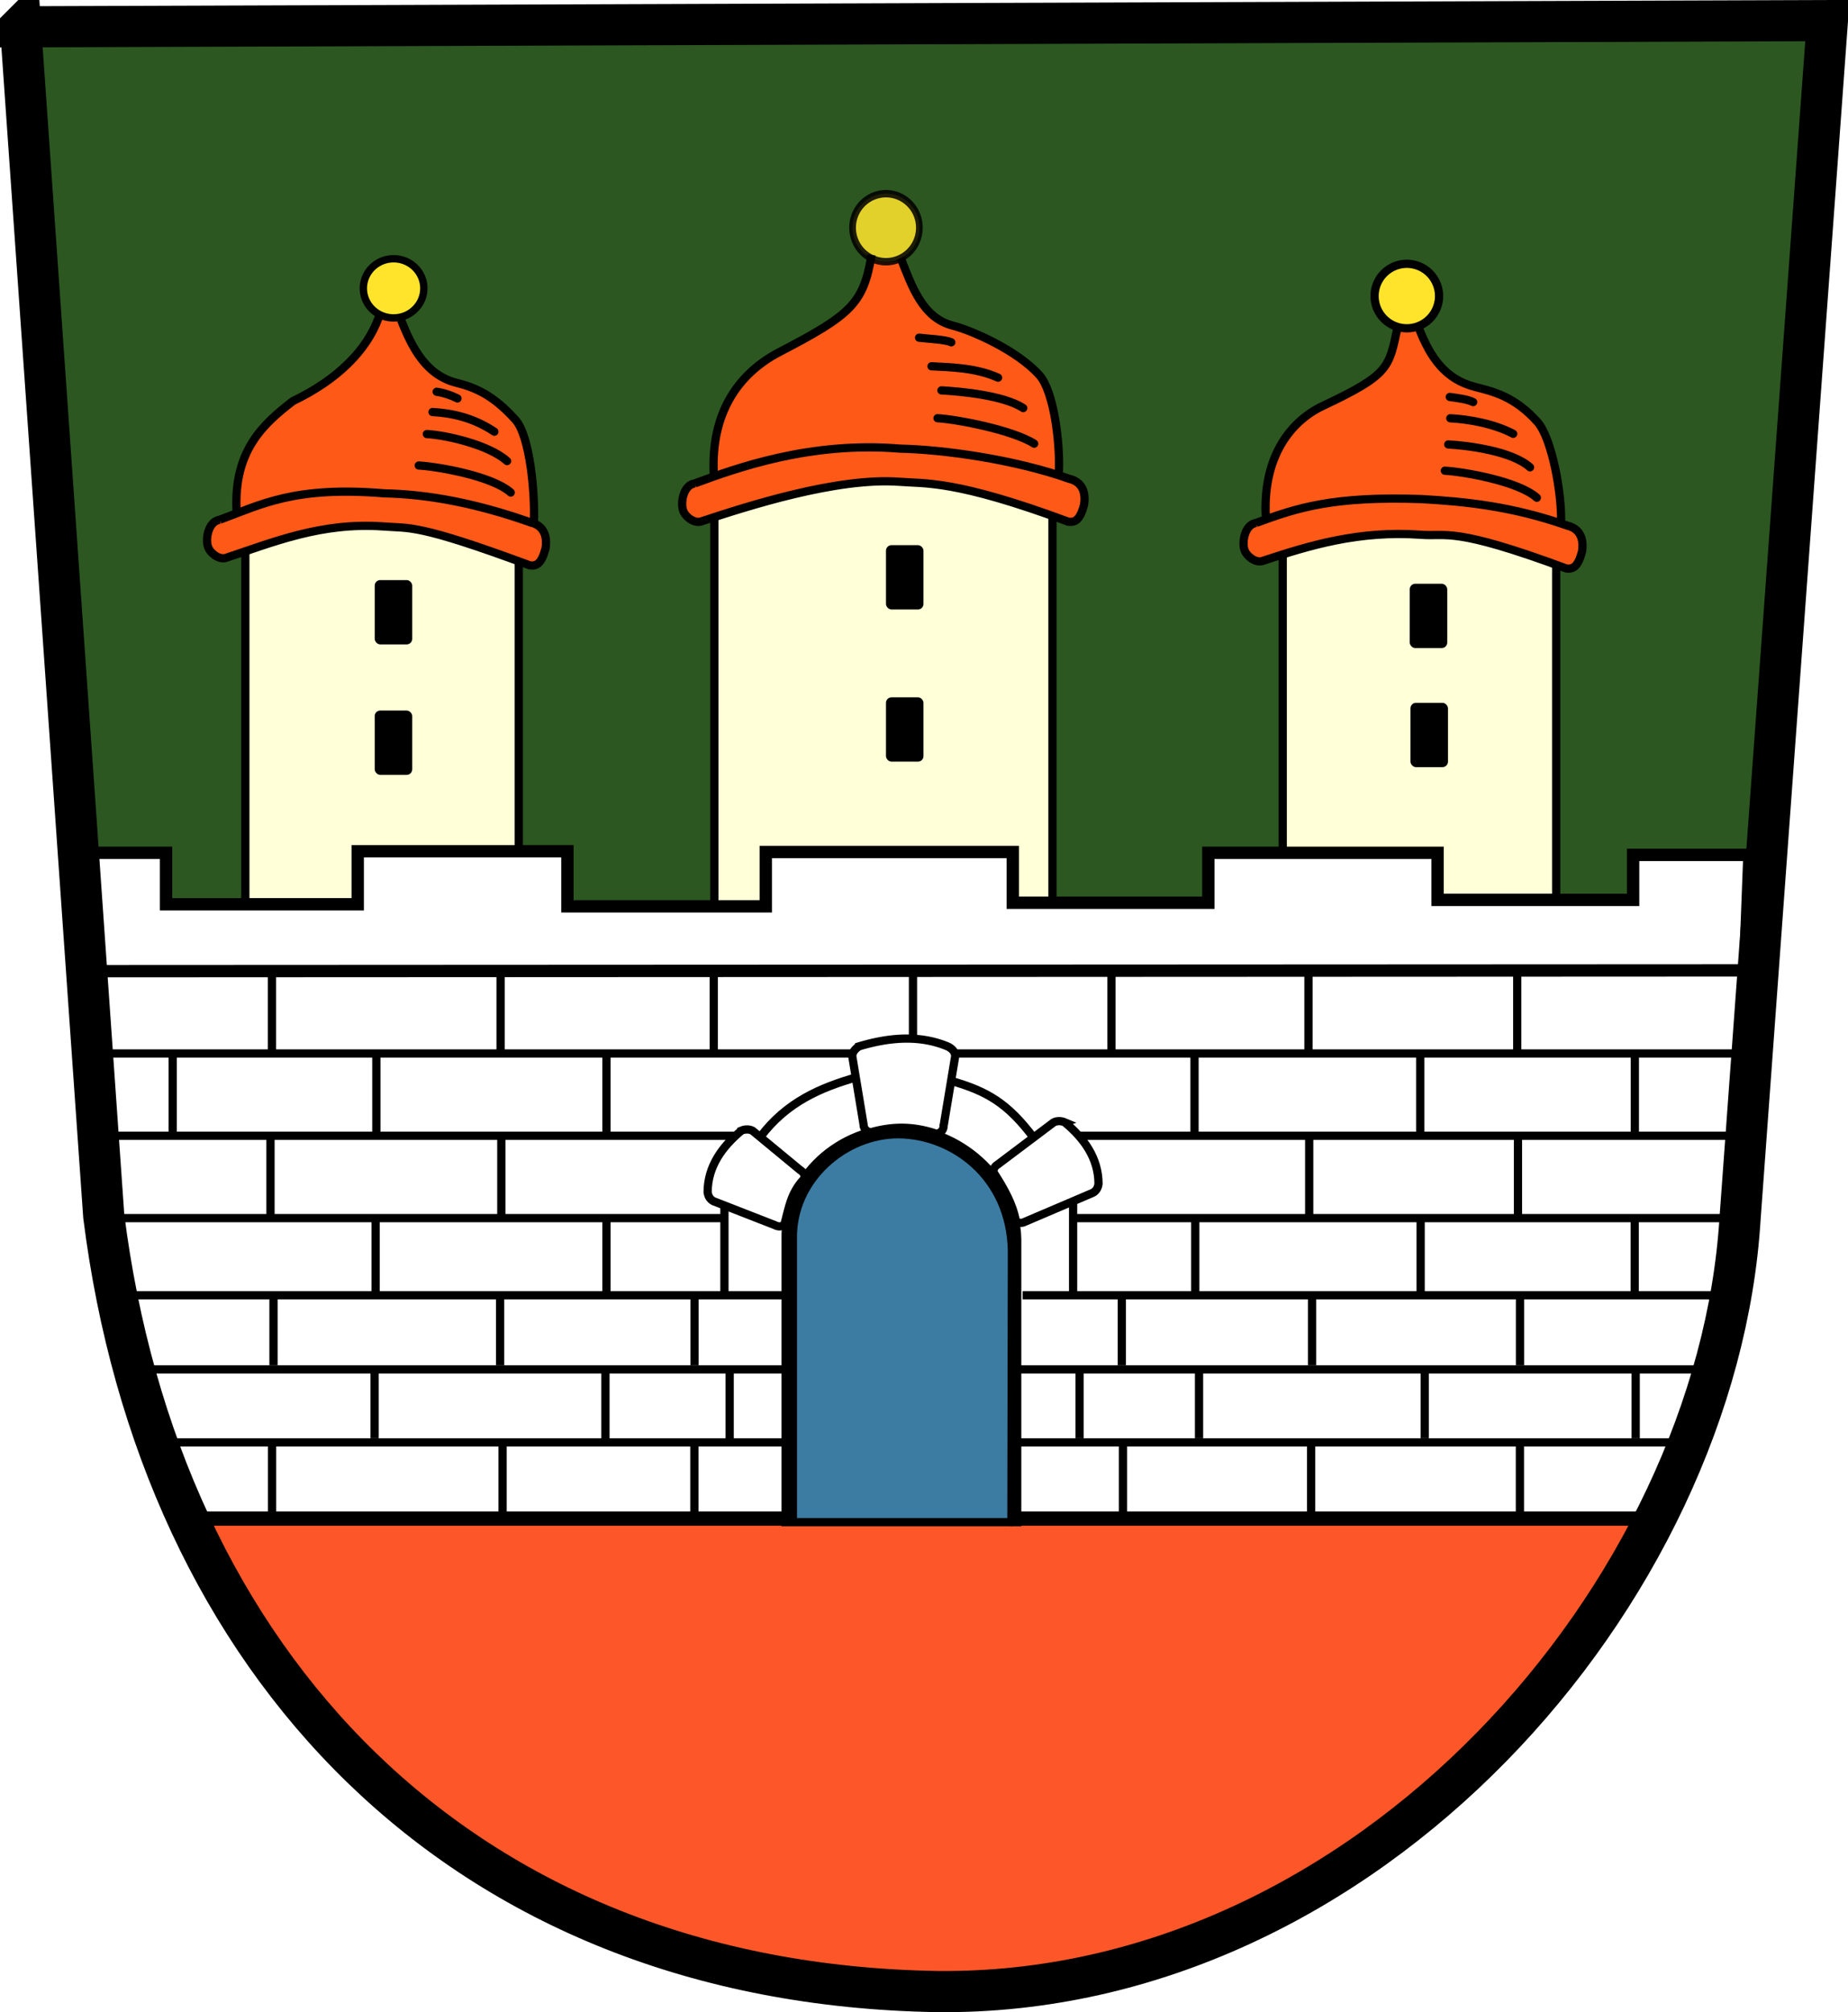 <svg xmlns="http://www.w3.org/2000/svg" version="1.0" width="224.456" height="244.41"><defs><filter color-interpolation-filters="sRGB" id="a"><feGaussianBlur stdDeviation=".433"/></filter></defs><g transform="translate(762.387 -190.475)" style="display:inline"><path d="m-540.438 192.969-219.437.75 7.75 111.125h203.531l8.157-111.875z" style="fill:#2c5721;fill-opacity:1;fill-rule:evenodd;stroke:#000;stroke-width:1;stroke-linecap:butt;stroke-linejoin:miter;stroke-miterlimit:4;stroke-opacity:1;stroke-dasharray:none;display:inline"/><path d="m-751.938 307.375 2.157 30.813c1.704 13.521 5.242 26.087 10.5 37.375h177.593c6.12-11.916 9.899-24.65 10.657-37.125l2.25-31.063h-203.157z" style="fill:#fff;fill-opacity:1;fill-rule:evenodd;stroke:#000;stroke-width:3;stroke-linecap:butt;stroke-linejoin:miter;stroke-miterlimit:4;stroke-opacity:1;stroke-dasharray:none;display:inline"/><path d="M-737.5 375.125c15.721 34.147 47.091 56.536 90.969 57.25 38.12.38 70.971-25.56 87.062-57.25H-737.5z" style="fill:#fd5729;fill-opacity:1;fill-rule:evenodd;stroke:#000;stroke-width:1;stroke-linecap:butt;stroke-linejoin:miter;stroke-miterlimit:4;stroke-opacity:1;stroke-dasharray:none;display:inline"/><path d="M-592.25 230.406a.34.34 0 0 0-.031.031.302.302 0 0 0-.188.22l-.343 1.5c-.277 1.128-.494 1.649-.813 2.28-.433.858-1.014 1.556-2.094 2.344-1.08.789-2.637 1.637-4.937 2.75-1.977.957-3.03 1.65-4.063 2.688-2.327 2.336-3.53 5.368-3.656 9.125-.02.616-.009.96 0 1.187.004.114-.016.199.031.313a.37.37 0 0 0 .188.187.312.312 0 0 0 .25 0c.004 0 .197-.057.406-.125.209-.068.47-.163.75-.25 4.412-1.365 7.967-1.814 13.875-1.812 5.104 0 9.288.36 13.563 1.218 1.644.33 4.693 1.123 5.375 1.375.09.034.176.064.25.094.036.015.062.051.093.063.031.011.03.022.125.03.145.014.275-.1.313-.155.037-.056.021-.09.03-.125.02-.07.026-.143.032-.22.013-.152.037-.354.031-.593-.011-.478-.05-1.1-.125-1.75-.358-3.126-1.098-6.102-2-7.906-.257-.514-.58-.93-1.28-1.625-1.813-1.799-3.238-2.561-6.282-3.406-2.278-.633-3.163-1.111-4.406-2.344-1.008-1-1.613-1.886-2.438-3.594l-.625-1.281a.302.302 0 0 0-.281-.188h-.844l-.844-.03a.326.326 0 0 0-.062 0z" style="fill:#ff5918;fill-opacity:1;fill-rule:evenodd;stroke:none;display:inline"/><path d="M-587.321 226.737a4.196 4.196 0 1 1-8.393 0 4.196 4.196 0 1 1 8.393 0z" transform="matrix(.933 0 0 .933 -39.63 14.89)" style="fill:#ffe42b;fill-opacity:1;fill-rule:evenodd;stroke:#000;stroke-width:1.072;stroke-linecap:round;stroke-linejoin:miter;stroke-miterlimit:4;stroke-opacity:1;stroke-dasharray:none;stroke-dashoffset:0;display:inline"/><path d="M-646.258 318.434H-550m-198.759 0h89.821" style="fill:none;stroke:#000;stroke-width:1px;stroke-linecap:butt;stroke-linejoin:miter;stroke-opacity:1;display:inline"/><path d="M-606.59 257.372c7.739-3.24 20.636-4.57 33.215 1.302v42.438h-33.214v-43.74zM-675.625 251.201c14.037-4.618 27.749-4.903 41.071 0v49.197h-41.071V251.2z" style="fill:#ffffd8;fill-opacity:1;fill-rule:evenodd;stroke:#000;stroke-width:1;stroke-linecap:round;stroke-linejoin:miter;stroke-miterlimit:4;stroke-opacity:1;stroke-dashoffset:0;display:inline"/><path d="M-716.063 229.281a.28.28 0 0 0-.156.156l-.562 1.125c-1.599 3.252-4.582 6.046-8.969 8.375-1.623.862-3.999 2.978-5.188 4.594a12.758 12.758 0 0 0-2.156 4.781c-.1.456-.184 1.25-.25 1.97-.033.359-.051.69-.062.968-.011.278-.046.443 0 .625l.03.031.063.188v.03a.28.28 0 0 0 .25.157.286.286 0 0 0 .094-.031l1.406-.469c3.353-1.155 5.604-1.574 9.22-1.781 1.711-.098 2.688-.093 6.187.094 4.197.224 6.18.451 9.218 1.062 2.516.506 5.956 1.433 8 2.156.178.063.365.116.5.157.068.02.11.05.157.062.047.012.045.025.125.031l.125-.03.093-.032c.001 0 .053-.047.063-.063.01-.015-.005-.02 0-.03a.344.344 0 0 0 .031-.094c.01-.046.029-.078.031-.125.005-.095.001-.22 0-.375-.002-.31-.015-.745-.03-1.25-.066-2.027-.278-4.021-.595-5.688-.316-1.667-.715-3.014-1.218-3.812-.218-.346-.71-.862-1.282-1.407a16.922 16.922 0 0 0-1.687-1.406 14.032 14.032 0 0 0-4.063-1.969c-1.52-.451-1.981-.613-2.812-1.187-1.526-1.055-2.996-3.107-4.125-5.875l-.25-.625a.28.28 0 0 0-.25-.188l-.594-.03a10.043 10.043 0 0 1-.906-.063l-.313-.032a.293.293 0 0 0-.125 0z" style="fill:#ff5918;fill-opacity:1;fill-rule:evenodd;stroke:none;display:inline"/><path d="M-732.59 256.112c7.739-3.333 20.636-4.702 33.215 1.34v43.66h-33.214v-45z" style="fill:#ffffd8;fill-opacity:1;fill-rule:evenodd;stroke:#000;stroke-width:1;stroke-linecap:round;stroke-linejoin:miter;stroke-miterlimit:4;stroke-opacity:1;stroke-dashoffset:0;display:inline"/><path d="M-718.938 293.875v6.438h-23.28v-6.25h-8.938l.718 14.375 200-.094.532-14.031h-14.125v5.468h-23.75v-5.718h-27.844v6.062h-23.75v-6.156h-30v6.594h-24.094v-6.688h-25.468z" style="fill:#fff;fill-opacity:1;fill-rule:evenodd;stroke:#000;stroke-width:1.5;stroke-linecap:butt;stroke-linejoin:miter;stroke-miterlimit:4;stroke-opacity:1;stroke-dasharray:none;display:inline"/><path d="M-631.91 328.434H-550m-199.643 0h76.516M-632.353 338.434H-550m-199.643 0h75.253M-638.179 347.802h85.664m-195.623 0h81.011M-638.647 356.812h84.752m-191.98 0H-667M-638.578 365.676h82.17m-187.206 0h76.72" style="fill:none;stroke:#000;stroke-width:1px;stroke-linecap:butt;stroke-linejoin:miter;stroke-opacity:1;display:inline"/><path d="M-639 375.297h78.95m-179.795 0h73.077" style="fill:none;stroke:#000;stroke-width:1px;stroke-linecap:butt;stroke-linejoin:miter;stroke-opacity:1;display:inline"/><path d="M-729.344 365.864v8.91-8.91zM-701.344 365.864v9.416-9.416zM-678.05 365.864v9.29-9.29zM-625.996 365.864v9.29-9.29zM-603.138 365.864v9.352-9.352zM-577.781 365.864v9.163-9.163zM-563.719 357.111v8.068-8.068zM-589.344 357.111v8.068-8.068zM-616.754 357.111v8.068-8.068zM-631.263 357.111v8.068-8.068zM-673.763 357.111v8.384-8.384zM-688.853 357.111v8.384-8.384zM-716.888 357.111v8.068-8.068zM-729.168 348.227v8.068-8.068zM-701.641 348.227v8.068-8.068zM-678.03 348.227v8.068-8.068zM-626.133 348.227v8.068-8.068zM-603.025 348.227v8.068-8.068zM-577.771 348.227v8.068-8.068zM-563.837 338.734v8.664-8.664zM-589.837 338.734v8.664-8.664zM-617.212 338.734v8.664-8.664zM-688.73 338.734v8.664-8.664zM-716.766 338.734v8.664-8.664zM-729.534 328.61v9.626-9.626zM-701.498 328.61v9.626-9.626zM-603.373 328.61v9.626-9.626zM-578.016 328.61v9.626-9.626zM-563.82 318.79v9.624-9.625zM-589.89 318.79v9.624-9.625zM-617.302 318.79v9.624-9.625zM-688.73 318.79v9.624-9.625zM-716.677 318.79v9.624-9.625zM-741.409 318.79v9.624-9.625zM-729.355 308.878v9.625-9.625z" style="fill:none;stroke:#000;stroke-width:1px;stroke-linecap:butt;stroke-linejoin:miter;stroke-opacity:1;display:inline"/><path d="M-729.355 308.878v9.625-9.625z" transform="translate(27.768)" style="fill:none;stroke:#000;stroke-width:1px;stroke-linecap:butt;stroke-linejoin:miter;stroke-opacity:1;display:inline"/><path d="M-675.694 308.878v9.625-9.625zM-651.498 308.878v7.661-7.66zM-627.39 308.878v9.625-9.625zM-603.462 308.878v9.625-9.625zM-578.105 308.878v9.625-9.625z" style="fill:none;stroke:#000;stroke-width:1px;stroke-linecap:butt;stroke-linejoin:miter;stroke-opacity:1;display:inline"/><path d="m-656.281 222.125-.063.031-.093.094s-.026.021-.032.031c-.005.01.003.025 0 .031-.006.013.002.025 0 .032-.005.013-.028.022-.03.03-.006.018.003.014 0 .032-.01.036-.02.1-.032.156-.023.11-.064.245-.094.406-.382 2.062-1.169 3.722-2.469 5.063-1.339 1.381-3.027 2.469-7.406 4.812-2.82 1.51-3.819 2.226-5.187 3.688-2.347 2.508-3.618 5.772-3.75 9.625-.014.402-.032.766-.031 1.031 0 .133.027.232.03.313.003.04-.003.06 0 .093.003.017-.007.032 0 .063.003.008-.003.02 0 .031l.032.063.062.062.094.063.125.03s.052.003.063 0c.01-.001.025.002.03 0 .013-.002.023-.028.032-.03.019-.005.038.008.063 0l.187-.063c.154-.052.344-.145.563-.219 4.127-1.397 8.549-2.356 12.656-2.78 4.944-.512 12.887-.055 19.406 1.124 1.212.22 2.836.563 4.281.906 1.445.344 2.728.681 3.157.844l.25.094a.313.313 0 0 0 .437-.281l-.063-1.813c-.074-2.54-.37-4.672-.968-6.75-.402-1.396-.837-2.231-1.563-3-1.946-2.063-6.043-4.43-9.562-5.531-1.33-.416-1.804-.564-2.438-.969-1.5-.96-2.652-2.668-3.906-5.781-.204-.506-.324-.821-.438-1.031a.932.932 0 0 0-.187-.25.538.538 0 0 0-.188-.125c-.076-.026-.176.003-.25.03-.085.033-.458.064-.843.063-.386 0-.811-.034-1.063-.093-.173-.041-.342-.07-.468-.094-.064-.012-.111-.025-.157-.031-.022-.003-.035 0-.062 0-.014-.001-.033-.003-.063 0h-.062z" style="fill:#ff5918;fill-opacity:1;fill-rule:evenodd;stroke:none;display:inline"/><path d="M-650.714 217.987a4.375 4.018 0 1 1-8.75 0 4.375 4.018 0 1 1 8.75 0z" transform="matrix(.927 0 0 1.028 -47.51 -5.958)" style="opacity:.861;fill:#ffe42b;fill-opacity:1;fill-rule:evenodd;stroke:#000;stroke-width:.876;stroke-linecap:round;stroke-linejoin:miter;stroke-miterlimit:4;stroke-opacity:1;stroke-dasharray:none;stroke-dashoffset:0;display:inline"/><path d="M-710.357 226.023a4.107 4.018 0 1 1-8.214 0 4.107 4.018 0 1 1 8.214 0z" transform="matrix(.894 0 0 .894 -75.85 23.434)" style="fill:#ffe42b;fill-opacity:1;fill-rule:evenodd;stroke:#000;stroke-width:1;stroke-linecap:round;stroke-linejoin:miter;stroke-miterlimit:4;stroke-opacity:1;stroke-dasharray:none;stroke-dashoffset:0;display:inline"/><path d="M-713.673 229.34c1.353 3.433 3.056 6.721 6.756 7.64 2.192.562 4.36 1.406 7.134 4.482 1.779 1.985 2.397 9.028 2.241 12.532" style="fill:none;stroke:#000;stroke-width:1px;stroke-linecap:butt;stroke-linejoin:miter;stroke-opacity:1;display:inline"/><path d="M-735.682 253.601c5-1.84 9.074-4.109 19.968-3.203 5.217.11 11.06 1.158 17.792 3.54 1.972.468 1.94 2.26 1.797 3.15-.475 1.797-1.051 2.176-1.91 2.06-13.773-5.108-14.606-4.472-17.795-4.728-7.533-.532-13.357 1.91-19.17 3.835-.89.212-1.955-.69-2.143-1.429-.283-.862.02-3.012 1.461-3.225z" style="fill:#ff5918;fill-opacity:1;fill-rule:evenodd;stroke:#000;stroke-width:1px;stroke-linecap:butt;stroke-linejoin:miter;stroke-opacity:1;display:inline"/><path d="M-733.655 252.542c-.36-7.365 3.268-10.587 6.85-13.353 5.459-2.614 9-6.203 10.417-10.164" style="fill:none;stroke:#000;stroke-width:1px;stroke-linecap:butt;stroke-linejoin:miter;stroke-opacity:1;display:inline"/><path d="M-677.977 249.182c5-1.84 13.999-5.12 24.892-4.214 5.218.11 13.838 1.285 20.57 3.666 1.973.469 1.94 2.26 1.798 3.152-.475 1.796-1.052 2.175-1.911 2.059-13.772-5.108-17.383-4.599-20.572-4.854-7.534-.533-18.282 2.92-24.095 4.845-.89.212-1.955-.69-2.143-1.429-.283-.863.02-3.012 1.461-3.225zM-609.792 253.98c5-1.84 9.335-3.255 20.05-2.884 5.311.298 10.99.864 17.71 3.22 1.972.469 1.94 2.26 1.798 3.152-.476 1.796-1.052 2.175-1.911 2.059-13.772-5.108-14.48-3.84-17.668-4.097-7.534-.532-13.483 1.279-19.297 3.204-.89.212-1.954-.69-2.143-1.429-.283-.862.021-3.012 1.461-3.225z" style="fill:#ff5918;fill-opacity:1;fill-rule:evenodd;stroke:#000;stroke-width:1px;stroke-linecap:butt;stroke-linejoin:miter;stroke-opacity:1;display:inline"/><path d="M-675.697 248.072c-.36-7.365 2.91-12.15 7.877-14.782 8.806-4.578 10.32-5.932 11.291-11.857M-608.648 253.174c-.36-7.366 3.134-11.57 6.85-13.353 8.143-3.843 8.097-4.641 9.136-9.486M-652.987 221.814c1.353 3.433 2.654 7.301 6.353 8.22 2.193.562 7.71 2.923 10.483 6 1.779 1.985 2.53 8.269 2.375 11.773M-590.018 230.417c1.353 3.433 3.145 6.15 6.844 7.068 2.193.562 4.74 1.153 7.513 4.23 1.78 1.984 3.029 8.901 2.873 12.406" style="fill:none;stroke:#000;stroke-width:1px;stroke-linecap:butt;stroke-linejoin:miter;stroke-opacity:1;display:inline"/><path d="M-666.964 340.951c-.153-7.747 6.788-13.486 13.813-13.436 7.024.05 14.132 5.888 14.312 13.436v34.411h-28.125v-34.41z" style="fill:#3c7ca2;fill-opacity:1;fill-rule:evenodd;stroke:#000;stroke-width:1;stroke-linecap:round;stroke-linejoin:miter;stroke-miterlimit:4;stroke-opacity:1;stroke-dashoffset:0;display:inline"/><rect width="4.554" height="7.813" ry=".67" x="-591.161" y="261.38" style="fill:#000;fill-opacity:1;fill-rule:evenodd;stroke:none;display:inline"/><rect width="4.554" height="7.813" ry=".67" x="-591.071" y="275.844" style="fill:#000;fill-opacity:1;fill-rule:evenodd;stroke:none;display:inline"/><rect width="4.554" height="7.813" ry=".67" x="-654.777" y="256.693" style="fill:#000;fill-opacity:1;fill-rule:evenodd;stroke:none;display:inline"/><rect width="4.554" height="7.813" ry=".67" x="-654.777" y="275.175" style="fill:#000;fill-opacity:1;fill-rule:evenodd;stroke:none;display:inline"/><rect width="4.554" height="7.813" ry=".67" x="-716.875" y="260.934" style="fill:#000;fill-opacity:1;fill-rule:evenodd;stroke:none;display:inline"/><rect width="4.554" height="7.813" ry=".67" x="-716.875" y="276.782" style="fill:#000;fill-opacity:1;fill-rule:evenodd;stroke:none;display:inline"/><path d="M-561.266 375.055c8.508-21.536 10.863-43.478 10.48-66.418M-750.29 308.259c1.027 23.156 1.064 46.72 12.247 67.175" style="fill:none;stroke:#000;stroke-width:1px;stroke-linecap:butt;stroke-linejoin:miter;stroke-opacity:1;display:inline"/><path d="M-658.045 317.57c3.587-1.075 7.375-1.453 10.878.064.479.284.796.632.796 1.143l-1.41 8.473a.92.92 0 0 1-.923.922c-2.78-.925-5.211-.916-7.872-.179a.92.92 0 0 1-.922-.922l-1.374-8.294c0-.51.411-.954.827-1.206z" style="fill:#fff;fill-opacity:1;fill-rule:evenodd;stroke:#000;stroke-width:1;stroke-linecap:round;stroke-linejoin:miter;stroke-miterlimit:4;stroke-opacity:1;stroke-dashoffset:0;display:inline"/><path d="M-633.06 326.796c2.31 1.926 4.086 4.33 4.099 7.464-.065.466-.249.853-.695 1.102l-8.211 3.503c-.446.249-.963.168-1.158-.18-.368-1.972-1.424-3.844-2.616-5.698-.195-.349.007-.83.453-1.08l6.76-5.088c.446-.25.99-.184 1.369-.023zM-672.342 327.806c-2.309 1.926-4.085 4.33-4.098 7.465.065.466.249.852.695 1.1l7.497 2.924c.446.249.962.168 1.157-.181.53-1.967.749-3.7 2.35-5.429.194-.35-.008-.83-.454-1.08l-5.778-4.776c-.446-.25-.99-.184-1.369-.023z" style="fill:#fff;fill-opacity:1;fill-rule:evenodd;stroke:#000;stroke-width:1;stroke-linecap:round;stroke-linejoin:miter;stroke-miterlimit:4;stroke-opacity:1;stroke-dashoffset:0;display:inline"/><path d="M-666.082 375.03v-34.08c-.143-7.215 6.314-12.747 12.848-12.7 6.534.046 13.587 5.075 13.754 14.157l-.063 32.955" style="fill:none;stroke:#000;stroke-width:1;stroke-linecap:round;stroke-linejoin:miter;stroke-miterlimit:4;stroke-opacity:1;stroke-dashoffset:0;display:inline;filter:url(#a)"/><path d="M-674.399 337.092v10.306-10.306zM-632.049 336.46v10.938-10.937z" style="fill:none;stroke:#000;stroke-width:1px;stroke-linecap:butt;stroke-linejoin:miter;stroke-opacity:1;display:inline"/><path d="M-670.047 328.588c3.181-4.251 7.333-6.008 11.68-7.26M-636.809 328.714c-3.181-4.251-5.691-5.692-10.038-6.945" style="fill:none;stroke:#000;stroke-width:1px;stroke-linecap:butt;stroke-linejoin:miter;stroke-opacity:1;display:inline"/><path d="m-759.887 193.733 219.455-.758-10.606 145.462c-2.762 45.443-45.177 94.466-97.48 93.944-58.235-.947-94.445-40.068-101.268-94.197l-10.101-144.451z" style="fill:none;stroke:#000;stroke-width:5;stroke-linecap:butt;stroke-linejoin:miter;stroke-miterlimit:4;stroke-opacity:1;stroke-dasharray:none;display:inline"/><g style="display:inline"><path d="M-700.351 250.301c-2.24-2.011-8.924-3.162-11.175-3.283M-706.822 238.873c-.703-.355-1.664-.69-2.526-.812" style="fill:none;stroke:#000;stroke-width:1px;stroke-linecap:round;stroke-linejoin:miter;stroke-opacity:1"/></g><path d="M-700.798 246.48c-2.24-2.012-7.495-3.162-9.746-3.283M-702.34 242.913c-2.597-1.743-5.262-2.268-7.513-2.39M-636.775 244.366c-2.682-1.695-9.492-2.972-11.743-3.093M-638.105 240.04c-2.43-1.57-7.685-2.025-9.936-2.147M-641.162 236.347c-2.787-1.238-5.831-1.258-8.082-1.38M-646.844 232.054c-.703-.354-3.053-.438-3.915-.559M-575.724 250.932c-2.24-2.01-8.924-3.161-11.175-3.283M-576.55 247.237c-2.24-2.011-7.684-2.656-9.935-2.778M-578.596 243.166c-2.345-1.238-5.389-1.764-7.64-1.885M-583.457 239.315c-.703-.355-1.98-.501-2.842-.623" style="fill:none;stroke:#000;stroke-width:1px;stroke-linecap:round;stroke-linejoin:miter;stroke-opacity:1;display:inline"/></g></svg>